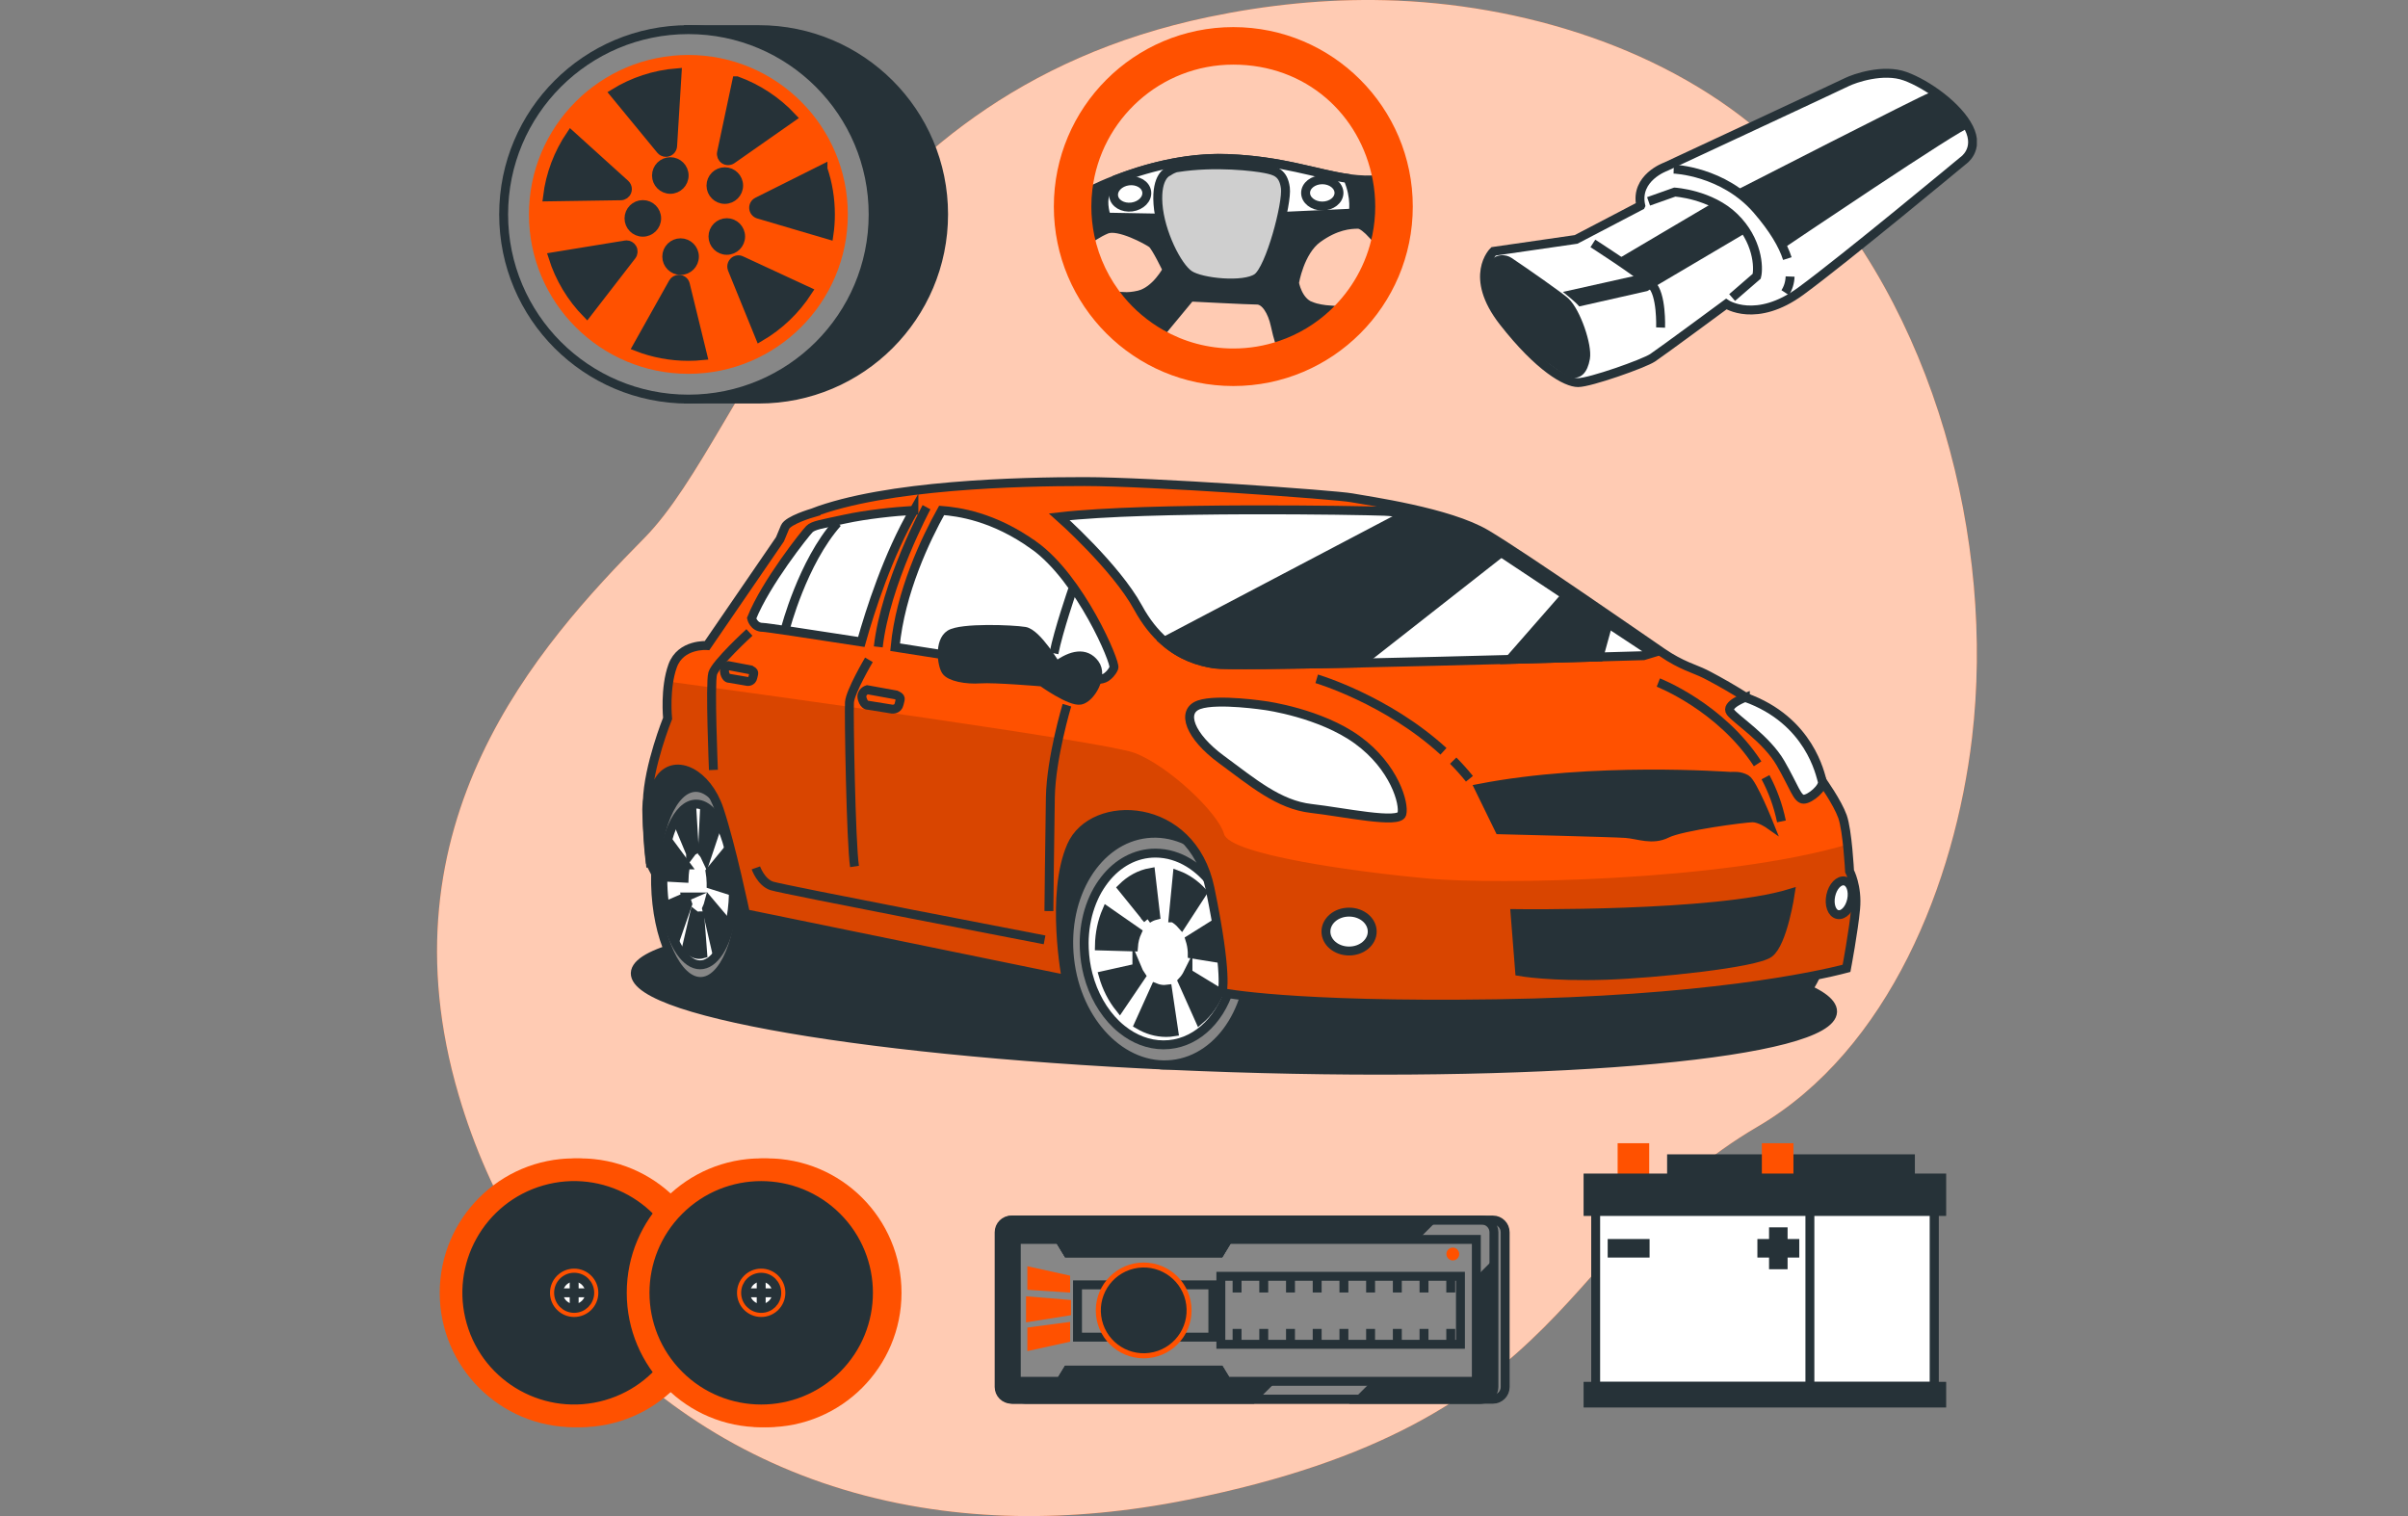 <svg width="270" height="170" viewBox="0 0 270 170" fill="none" xmlns="http://www.w3.org/2000/svg">
<rect x="0" y="0" width="270" height="170" fill="#808080" stroke="none"/>
<g clip-path="url(#clip0_1678_32943)">
<path d="M221.115 82.733C219.205 98.897 211.827 117.69 197.086 126.325C174.813 139.372 176.681 159.441 133.209 168.164C126.43 169.525 120 170.098 113.933 169.986C110.673 169.924 107.518 169.661 104.474 169.216C76.845 165.179 58.253 145.976 51.432 122.794C42.457 92.304 60.38 72.347 72.259 60.321C84.138 48.291 92.839 10.821 135.506 1.908C142.014 0.55 148.665 -0.142 155.316 0.024C170.498 0.396 187.056 5.38 198.513 15.786C199.372 16.567 200.211 17.379 201.027 18.214C216.95 34.559 223.718 60.696 221.115 82.733Z" fill="#FF5100"/>
<path opacity="0.7" d="M221.115 82.733C219.205 98.897 211.827 117.69 197.086 126.325C174.813 139.372 176.681 159.441 133.209 168.164C126.43 169.525 120 170.098 113.933 169.986C110.673 169.924 107.518 169.661 104.474 169.216C76.845 165.179 58.253 145.976 51.432 122.794C42.457 92.304 60.38 72.347 72.259 60.321C84.138 48.291 92.839 10.821 135.506 1.908C142.014 0.55 148.665 -0.142 155.316 0.024C170.498 0.396 187.056 5.38 198.513 15.786C199.372 16.567 200.211 17.379 201.027 18.214C216.95 34.559 223.718 60.696 221.115 82.733Z" fill="white"/>
<path d="M214.209 129.938H187.427V133.688H214.209V129.938Z" fill="#263238" stroke="#263238" stroke-miterlimit="10"/>
<path d="M184.921 128.191H181.379V132.812H184.921V128.191Z" fill="#FF5100"/>
<path d="M201.092 128.191H197.55V132.812H201.092V128.191Z" fill="#FF5100"/>
<path d="M216.865 134.812H178.916V155.45H216.865V134.812Z" fill="white" stroke="#263238" stroke-miterlimit="10"/>
<path d="M216.869 134.812H202.937V155.45H216.869V134.812Z" fill="white" stroke="#263238" stroke-miterlimit="10"/>
<path d="M217.716 132.094H178.061V135.845H217.716V132.094Z" fill="#263238" stroke="#263238" stroke-miterlimit="10"/>
<path d="M217.716 155.449H178.061V157.325H217.716V155.449Z" fill="#263238" stroke="#263238" stroke-miterlimit="10"/>
<path d="M184.461 139.434H180.764V140.512H184.461V139.434Z" fill="#263238" stroke="#263238" stroke-miterlimit="10"/>
<path d="M201.247 139.434H197.55V140.512H201.247V139.434Z" fill="#263238" stroke="#263238" stroke-miterlimit="10"/>
<path d="M199.936 141.822V138.125H198.857V141.822H199.936Z" fill="#263238" stroke="#263238" stroke-miterlimit="10"/>
<path d="M167.396 136.805H114.946C114.188 136.805 113.573 137.419 113.573 138.177V155.524C113.573 156.282 114.188 156.897 114.946 156.897H167.396C168.154 156.897 168.769 156.282 168.769 155.524V138.177C168.769 137.419 168.154 136.805 167.396 136.805Z" fill="#878787" stroke="#263238" stroke-miterlimit="10"/>
<path d="M160.494 136.809L140.405 156.897H113.519C112.757 156.897 112.142 156.282 112.142 155.524V138.181C112.142 137.423 112.757 136.809 113.519 136.809H160.494Z" fill="#263238" stroke="#263238" stroke-miterlimit="10"/>
<path d="M167.342 142.035V155.523C167.342 156.281 166.727 156.896 165.969 156.896H152.486L167.342 142.035Z" fill="#263238" stroke="#263238" stroke-miterlimit="10"/>
<path d="M165.536 138.98V154.893H137.529L136.767 153.64H119.706L118.944 154.893H113.952V138.98H118.797L119.706 140.481H136.767L137.676 138.98H165.536Z" fill="#878787" stroke="#263238" stroke-miterlimit="10"/>
<path d="M135.993 144.074H120.816V149.936H135.993V144.074Z" fill="#878787" stroke="#263238" stroke-miterlimit="10"/>
<path d="M136.767 153.641L137.528 154.894H118.944L119.706 153.641H136.767Z" fill="#263238" stroke="#263238" stroke-miterlimit="10"/>
<path d="M119.706 140.481L118.797 138.98H137.676L136.767 140.481H119.706Z" fill="#263238" stroke="#263238" stroke-miterlimit="10"/>
<path d="M128.236 152.313C131.203 152.313 133.607 149.908 133.607 146.941C133.607 143.975 131.203 141.57 128.236 141.57C125.27 141.57 122.865 143.975 122.865 146.941C122.865 149.908 125.27 152.313 128.236 152.313Z" fill="#FF5100"/>
<path d="M129.226 151.129C131.542 150.584 132.979 148.266 132.435 145.95C131.89 143.634 129.572 142.197 127.256 142.741C124.94 143.286 123.503 145.604 124.047 147.92C124.591 150.236 126.91 151.673 129.226 151.129Z" fill="#263238" stroke="#263238" stroke-miterlimit="10"/>
<path d="M136.767 153.64H119.706L118.944 154.893H137.529L136.767 153.64ZM118.797 138.98L119.706 140.481H136.767L137.676 138.98H118.797Z" fill="#263238" stroke="#263238" stroke-miterlimit="10"/>
<path d="M163.754 143.113H136.89V150.739H163.754V143.113Z" fill="#878787" stroke="#263238" stroke-miterlimit="10"/>
<path d="M138.708 143.293V144.929" stroke="#263238" stroke-miterlimit="10"/>
<path d="M141.701 143.293V144.929" stroke="#263238" stroke-miterlimit="10"/>
<path d="M144.698 143.293V144.929" stroke="#263238" stroke-miterlimit="10"/>
<path d="M147.69 143.293V144.929" stroke="#263238" stroke-miterlimit="10"/>
<path d="M150.688 143.293V144.929" stroke="#263238" stroke-miterlimit="10"/>
<path d="M153.68 143.293V144.929" stroke="#263238" stroke-miterlimit="10"/>
<path d="M156.677 143.293V144.929" stroke="#263238" stroke-miterlimit="10"/>
<path d="M159.67 143.293V144.929" stroke="#263238" stroke-miterlimit="10"/>
<path d="M162.667 143.293V144.929" stroke="#263238" stroke-miterlimit="10"/>
<path d="M138.708 149.012V150.644" stroke="#263238" stroke-miterlimit="10"/>
<path d="M141.701 149.012V150.644" stroke="#263238" stroke-miterlimit="10"/>
<path d="M144.698 149.012V150.644" stroke="#263238" stroke-miterlimit="10"/>
<path d="M147.69 149.012V150.644" stroke="#263238" stroke-miterlimit="10"/>
<path d="M150.688 149.012V150.644" stroke="#263238" stroke-miterlimit="10"/>
<path d="M153.68 149.012V150.644" stroke="#263238" stroke-miterlimit="10"/>
<path d="M156.677 149.012V150.644" stroke="#263238" stroke-miterlimit="10"/>
<path d="M159.67 149.012V150.644" stroke="#263238" stroke-miterlimit="10"/>
<path d="M162.667 149.012V150.644" stroke="#263238" stroke-miterlimit="10"/>
<path d="M115.193 141.984V144.629L119.988 144.939V143.044L115.193 141.984Z" fill="#FF5100"/>
<path d="M115.193 151.502V148.861L119.988 148.227V150.446L115.193 151.502Z" fill="#FF5100"/>
<path d="M120.085 147.475L115.046 148.279V145.355L120.085 145.773V147.475Z" fill="#FF5100"/>
<path d="M162.899 141.333C163.296 141.333 163.618 141.011 163.618 140.614C163.618 140.217 163.296 139.895 162.899 139.895C162.502 139.895 162.18 140.217 162.18 140.614C162.18 141.011 162.502 141.333 162.899 141.333Z" fill="#FF5100"/>
<path d="M166.136 136.805H113.403C112.645 136.805 112.03 137.419 112.03 138.177V155.524C112.03 156.282 112.645 156.897 113.403 156.897H166.136C166.894 156.897 167.509 156.282 167.509 155.524V138.177C167.509 137.419 166.894 136.805 166.136 136.805Z" stroke="#263238" stroke-miterlimit="10"/>
<path d="M65.04 160.037C73.364 160.037 80.113 153.288 80.113 144.964C80.113 136.639 73.364 129.891 65.04 129.891C56.715 129.891 49.967 136.639 49.967 144.964C49.967 153.288 56.715 160.037 65.04 160.037Z" fill="#FF5100"/>
<path d="M64.379 160.037C72.703 160.037 79.452 153.288 79.452 144.964C79.452 136.639 72.703 129.891 64.379 129.891C56.054 129.891 49.305 136.639 49.305 144.964C49.305 153.288 56.054 160.037 64.379 160.037Z" fill="#FF5100"/>
<path d="M67.687 156.524C74.071 154.694 77.763 148.034 75.932 141.649C74.102 135.265 67.442 131.573 61.057 133.404C54.673 135.235 50.981 141.894 52.812 148.279C54.643 154.663 61.302 158.355 67.687 156.524Z" fill="#263238" stroke="#263238" stroke-miterlimit="10"/>
<path d="M64.379 147.675C65.876 147.675 67.089 146.462 67.089 144.965C67.089 143.468 65.876 142.254 64.379 142.254C62.882 142.254 61.668 143.468 61.668 144.965C61.668 146.462 62.882 147.675 64.379 147.675Z" fill="#FF5100"/>
<path d="M66.126 144.963C66.126 144 65.345 143.215 64.378 143.215C63.412 143.215 62.631 143.996 62.631 144.963C62.631 145.929 63.412 146.711 64.378 146.711C65.345 146.711 66.126 145.929 66.126 144.963Z" fill="white" stroke="#263238" stroke-miterlimit="10"/>
<path d="M64.379 143.215V146.707" stroke="#263238" stroke-miterlimit="10"/>
<path d="M62.635 144.965H66.126" stroke="#263238" stroke-miterlimit="10"/>
<path d="M86.01 160.037C94.335 160.037 101.083 153.288 101.083 144.964C101.083 136.639 94.335 129.891 86.01 129.891C77.685 129.891 70.937 136.639 70.937 144.964C70.937 153.288 77.685 160.037 86.01 160.037Z" fill="#FF5100"/>
<path d="M85.349 160.037C93.673 160.037 100.422 153.288 100.422 144.964C100.422 136.639 93.673 129.891 85.349 129.891C77.024 129.891 70.275 136.639 70.275 144.964C70.275 153.288 77.024 160.037 85.349 160.037Z" fill="#FF5100"/>
<path d="M93.854 153.469C98.551 148.772 98.551 141.158 93.854 136.461C89.158 131.765 81.543 131.765 76.847 136.461C72.15 141.158 72.15 148.772 76.847 153.469C81.543 158.165 89.158 158.165 93.854 153.469Z" fill="#263238" stroke="#263238" stroke-miterlimit="10"/>
<path d="M85.349 147.675C86.846 147.675 88.059 146.462 88.059 144.965C88.059 143.468 86.846 142.254 85.349 142.254C83.852 142.254 82.638 143.468 82.638 144.965C82.638 146.462 83.852 147.675 85.349 147.675Z" fill="#FF5100"/>
<path d="M87.097 144.967C87.097 144.004 86.315 143.219 85.349 143.219C84.382 143.219 83.601 144 83.601 144.967C83.601 145.933 84.382 146.714 85.349 146.714C86.315 146.714 87.097 145.933 87.097 144.967Z" fill="white" stroke="#263238" stroke-miterlimit="10"/>
<path d="M85.349 143.219V146.711" stroke="#263238" stroke-miterlimit="10"/>
<path d="M83.605 144.965H87.096" stroke="#263238" stroke-miterlimit="10"/>
<path d="M205.481 113.45C205.632 108.786 175.701 104.035 138.629 102.837C101.557 101.64 71.382 104.45 71.231 109.114C71.08 113.778 101.011 118.529 138.083 119.727C175.156 120.924 205.331 118.114 205.481 113.45Z" fill="#263238" stroke="#263238" stroke-miterlimit="10"/>
<path d="M72.928 96.784C72.928 96.784 73.744 98.551 74.328 99.154C74.912 99.757 85.442 102.364 85.442 102.364L119.563 109.831L123.697 109.39L138.147 109.854C138.147 109.854 141.032 102.801 137.881 95.852C134.729 88.903 118.987 86.189 114.536 87.6C110.085 89.011 99.66 93.57 92.17 91.072C84.68 88.574 78.706 83.691 76.211 84.34C73.713 84.99 72.519 89.007 72.519 90.748C72.519 92.488 72.925 96.784 72.925 96.784H72.928Z" fill="#263238" stroke="#263238" stroke-miterlimit="10"/>
<path d="M146.283 106.446C145.986 99.273 141.187 93.449 135.568 93.434H129.474L129.582 96.001C127.2 98.364 125.754 102.138 125.932 106.392C126.11 110.649 127.869 114.427 130.448 116.805L130.557 119.404H136.651C142.273 119.419 146.589 113.615 146.291 106.442L146.283 106.446Z" fill="#263238" stroke="#263238" stroke-miterlimit="10"/>
<path d="M131.453 119.354C137.025 118.737 140.9 112.445 140.109 105.3C139.318 98.155 134.159 92.863 128.587 93.48C123.015 94.097 119.14 100.39 119.931 107.534C120.722 114.679 125.881 119.971 131.453 119.354Z" fill="#878787" stroke="#263238" stroke-miterlimit="10"/>
<path d="M137.888 110.838C137.989 110.517 138.074 110.188 138.151 109.852C138.225 109.515 138.287 109.171 138.333 108.819C138.437 108.054 138.476 107.261 138.445 106.441C138.372 104.701 137.977 103.054 137.343 101.6C137.335 101.588 137.331 101.573 137.324 101.561C137.181 101.24 137.026 100.927 136.864 100.621C136.852 100.602 136.844 100.583 136.833 100.563C136.666 100.266 136.492 99.976 136.303 99.697C136.291 99.682 136.284 99.666 136.272 99.651C134.625 97.222 132.208 95.668 129.567 95.66C127.308 95.656 125.302 96.785 123.867 98.63C123.77 98.754 123.677 98.877 123.589 99.005C123.5 99.133 123.411 99.264 123.326 99.396C123.241 99.527 123.163 99.662 123.082 99.798C123.082 99.798 123.078 99.805 123.074 99.809C122.997 99.945 122.923 100.08 122.854 100.219C122.854 100.227 122.846 100.231 122.842 100.239C122.773 100.374 122.707 100.513 122.645 100.652C122.641 100.664 122.633 100.676 122.63 100.687C122.568 100.822 122.51 100.962 122.452 101.101C122.444 101.116 122.44 101.132 122.432 101.151C122.378 101.286 122.328 101.426 122.278 101.565C122.27 101.584 122.262 101.607 122.254 101.627C122.208 101.762 122.166 101.897 122.123 102.033C122.115 102.06 122.104 102.087 122.096 102.114C122.057 102.245 122.019 102.381 121.984 102.512C121.976 102.547 121.964 102.582 121.957 102.613C121.926 102.74 121.895 102.872 121.868 103.003C121.86 103.046 121.848 103.085 121.841 103.127C121.814 103.251 121.79 103.378 121.767 103.506C121.76 103.552 121.748 103.599 121.74 103.649C121.721 103.773 121.702 103.897 121.686 104.02C121.678 104.075 121.671 104.125 121.663 104.179C121.647 104.299 121.636 104.423 121.624 104.546C121.62 104.604 121.613 104.662 121.609 104.72C121.597 104.84 121.593 104.964 121.585 105.084C121.585 105.146 121.578 105.204 121.574 105.266C121.57 105.393 121.566 105.525 121.566 105.656C121.566 105.71 121.566 105.768 121.566 105.822C121.566 106.008 121.57 106.197 121.578 106.383C121.585 106.611 121.605 106.839 121.624 107.064C121.628 107.118 121.636 107.172 121.64 107.226C121.659 107.419 121.682 107.613 121.709 107.802C121.713 107.833 121.717 107.86 121.721 107.891C121.79 108.363 121.887 108.827 122.003 109.275C122.583 111.514 123.708 113.463 125.158 114.863C125.178 114.879 125.193 114.898 125.213 114.913C125.391 115.084 125.572 115.242 125.762 115.393C125.773 115.405 125.789 115.412 125.8 115.424C127.165 116.518 128.762 117.156 130.448 117.16C132.146 117.164 133.7 116.526 134.98 115.424C136.28 114.306 137.289 112.709 137.877 110.822L137.888 110.838Z" fill="white" stroke="#263238" stroke-miterlimit="10"/>
<path d="M137.478 106.769C137.428 105.516 137.177 104.325 136.771 103.242L133.422 105.342C133.565 105.787 133.658 106.262 133.681 106.765C133.681 106.838 133.681 106.908 133.681 106.978L137.486 107.596C137.494 107.326 137.494 107.051 137.486 106.773L137.478 106.769Z" fill="#263238" stroke="#263238" stroke-miterlimit="10"/>
<path d="M131.543 102.92C131.891 103.109 132.212 103.372 132.49 103.689L134.849 100.062C134.029 99.165 133.062 98.488 132.007 98.102L131.539 102.92H131.543Z" fill="#263238" stroke="#263238" stroke-miterlimit="10"/>
<path d="M133.202 109.125C133.031 109.469 132.819 109.771 132.575 110.03L134.513 114.365C135.441 113.587 136.198 112.524 136.717 111.271L133.202 109.129V109.125Z" fill="#263238" stroke="#263238" stroke-miterlimit="10"/>
<path d="M127.502 104.507L124.087 102.133C123.585 103.301 123.295 104.639 123.271 106.069L127.088 106.178C127.131 105.57 127.274 105.002 127.502 104.507Z" fill="#263238" stroke="#263238" stroke-miterlimit="10"/>
<path d="M128.662 103.06C128.94 102.863 129.246 102.724 129.575 102.642L129.018 97.828C127.811 98.041 126.717 98.648 125.816 99.541L128.666 103.064L128.662 103.06Z" fill="#263238" stroke="#263238" stroke-miterlimit="10"/>
<path d="M130.913 110.92C130.793 110.936 130.673 110.947 130.549 110.947C130.201 110.947 129.861 110.878 129.544 110.75L127.672 114.899C128.616 115.456 129.66 115.769 130.75 115.773C131.048 115.773 131.338 115.75 131.624 115.703L130.913 110.92Z" fill="#263238" stroke="#263238" stroke-miterlimit="10"/>
<path d="M127.475 108.547L123.701 109.39C124.091 110.77 124.729 112.008 125.541 113.021L127.966 109.444C127.776 109.173 127.61 108.868 127.475 108.543V108.547Z" fill="#263238" stroke="#263238" stroke-miterlimit="10"/>
<path d="M89.138 99.198C88.999 93.188 86.749 88.305 84.112 88.293H78.033L78.539 110.056H84.618C87.255 110.067 89.281 105.207 89.142 99.198H89.138Z" fill="#263238" stroke="#263238" stroke-miterlimit="10"/>
<path d="M83.06 99.198C83.199 105.207 81.173 110.071 78.535 110.056C75.898 110.044 73.648 105.16 73.508 99.151C73.369 93.142 75.395 88.278 78.033 88.293C80.67 88.305 82.921 93.189 83.06 99.198Z" fill="#878787" stroke="#263238" stroke-miterlimit="10"/>
<path d="M81.977 102.878C82.023 102.608 82.066 102.333 82.101 102.051C82.136 101.769 82.163 101.479 82.186 101.185C82.236 100.543 82.255 99.878 82.236 99.193C82.201 97.735 82.016 96.355 81.718 95.137C81.718 95.125 81.714 95.114 81.71 95.102C81.644 94.831 81.571 94.569 81.494 94.317C81.49 94.302 81.486 94.286 81.478 94.271C81.401 94.019 81.32 93.776 81.231 93.544C81.227 93.532 81.223 93.517 81.215 93.505C80.442 91.471 79.309 90.168 78.068 90.164C77.008 90.16 76.068 91.108 75.392 92.654C75.345 92.755 75.303 92.863 75.26 92.968C75.218 93.076 75.179 93.184 75.136 93.296C75.098 93.408 75.059 93.52 75.024 93.633V93.64C74.99 93.752 74.955 93.869 74.92 93.985C74.92 93.988 74.92 93.996 74.916 94C74.885 94.112 74.854 94.228 74.823 94.348C74.823 94.356 74.819 94.367 74.816 94.375C74.788 94.487 74.758 94.603 74.734 94.723C74.734 94.739 74.727 94.75 74.727 94.766C74.7 94.878 74.676 94.994 74.653 95.11C74.653 95.129 74.645 95.145 74.641 95.164C74.618 95.276 74.599 95.392 74.58 95.504C74.576 95.527 74.572 95.551 74.568 95.574C74.549 95.686 74.533 95.794 74.518 95.91C74.514 95.937 74.51 95.968 74.506 95.995C74.491 96.104 74.475 96.212 74.464 96.324C74.46 96.359 74.456 96.394 74.452 96.425C74.441 96.529 74.429 96.637 74.417 96.742C74.413 96.78 74.409 96.819 74.406 96.862C74.398 96.966 74.386 97.07 74.379 97.175C74.379 97.221 74.371 97.264 74.367 97.31C74.359 97.411 74.355 97.515 74.348 97.616C74.348 97.666 74.34 97.712 74.34 97.763C74.336 97.863 74.332 97.968 74.328 98.068C74.328 98.118 74.325 98.168 74.325 98.223C74.325 98.331 74.325 98.439 74.325 98.547C74.325 98.594 74.325 98.64 74.325 98.687C74.325 98.841 74.325 99 74.328 99.159C74.332 99.348 74.34 99.537 74.352 99.727C74.352 99.773 74.355 99.816 74.359 99.862C74.367 100.025 74.379 100.187 74.394 100.346C74.394 100.369 74.394 100.396 74.398 100.419C74.433 100.813 74.475 101.204 74.529 101.579C74.804 103.458 75.33 105.086 76.01 106.262C76.018 106.277 76.026 106.293 76.037 106.304C76.123 106.448 76.208 106.579 76.293 106.707C76.3 106.714 76.304 106.722 76.312 106.734C76.95 107.65 77.7 108.184 78.493 108.188C79.29 108.188 80.02 107.654 80.62 106.734C81.231 105.798 81.703 104.46 81.977 102.878Z" fill="white" stroke="#263238" stroke-miterlimit="10"/>
<path d="M204.967 102.289C204.669 95.116 199.871 89.293 194.252 89.277H188.158C182.535 89.262 178.22 95.066 178.518 102.239C178.815 109.412 183.614 115.236 189.233 115.251H195.327C200.95 115.267 205.265 109.463 204.967 102.289Z" fill="#263238" stroke="#263238" stroke-miterlimit="10"/>
<path d="M91.084 57.523C91.084 57.523 88.361 58.315 88.021 59.112C87.681 59.909 87.453 60.473 87.453 60.473L79.282 72.387C79.282 72.387 76.331 72.159 75.423 74.657C74.514 77.155 74.854 80.558 74.854 80.558C74.854 80.558 72.696 85.89 72.584 89.862C72.472 93.833 72.925 96.783 72.925 96.783C72.925 96.783 72.356 89.521 74.058 87.251C75.759 84.981 79.278 86.683 80.639 90.77C82 94.854 83.589 102.456 83.589 102.456L119.559 109.83C119.559 109.83 117.746 100.298 120.128 94.854C122.51 89.409 133.631 89.749 135.673 99.618C137.714 109.49 137.034 111.303 137.034 111.303C137.034 111.303 144.636 112.893 167.783 112.552C190.93 112.212 203.637 109.49 207.044 108.581C207.044 108.581 207.836 104.382 208.065 101.888C208.293 99.389 207.384 97.688 207.384 97.688C207.384 97.688 207.156 93.148 206.591 91.559C206.023 89.97 204.321 87.588 204.321 87.588C204.321 87.588 202.62 83.617 199.782 81.118C196.943 78.621 192.292 76.126 191.159 75.558C190.026 74.99 188.548 74.649 186.395 73.176C184.237 71.703 170.85 62.395 166.65 59.901C162.451 57.403 153.375 56.158 151.558 55.817C149.74 55.477 128.863 54 121.601 54C114.339 54 99.362 54.34 91.08 57.519L91.084 57.523Z" fill="#FF5100"/>
<path opacity="0.15" d="M208.068 101.893C208.297 99.395 207.388 97.694 207.388 97.694C207.388 97.694 207.314 96.24 207.148 94.693C192.949 98.881 167.547 99.163 160.463 98.541C152.323 97.821 137.884 95.853 137.246 93.514C136.605 91.174 131.025 85.853 127.193 84.419C123.91 83.189 85.809 77.911 74.99 76.43C74.657 78.514 74.858 80.563 74.858 80.563C74.858 80.563 72.7 85.896 72.588 89.867C72.476 93.838 72.928 96.789 72.928 96.789C72.928 96.789 72.36 89.527 74.061 87.257C75.763 84.987 79.282 86.689 80.643 90.776C82.004 94.863 83.593 102.462 83.593 102.462L119.563 109.836C119.563 109.836 117.75 100.304 120.132 94.859C122.514 89.415 133.635 89.755 135.676 99.623C137.718 109.495 137.038 111.309 137.038 111.309C137.038 111.309 144.64 112.898 167.787 112.558C190.934 112.218 203.641 109.495 207.048 108.587C207.048 108.587 207.84 104.387 208.068 101.893Z" fill="black"/>
<path d="M115.932 61.155C111.369 57.88 107.409 57.381 105.58 57.234C103.821 60.394 100.944 66.372 100.364 72.57C110.016 74.075 120.816 75.792 120.816 75.792C120.816 75.792 123.314 76.7 124.219 75.792C124.219 75.792 124.671 75.451 124.899 74.883C125.128 74.314 121.156 64.898 115.936 61.151L115.932 61.155Z" fill="white" stroke="#263238" stroke-miterlimit="10"/>
<path d="M102.472 57.227C100.252 57.354 97.131 57.683 94.715 58.209C92.104 58.777 91.196 58.889 90.743 59.342C90.291 59.794 85.863 65.355 84.274 69.326C84.274 69.326 84.502 70.347 85.523 70.347C85.894 70.347 90.658 71.066 96.575 71.983C97.564 68.46 99.552 62.257 102.472 57.223V57.227Z" fill="white" stroke="#263238" stroke-miterlimit="10"/>
<path d="M88.056 70.524C88.056 70.524 89.97 63.072 93.895 58.641" stroke="#263238" stroke-miterlimit="10"/>
<path d="M100.464 77.924L97.236 77.34C97.236 77.34 96.447 77.591 96.686 78.38C96.926 79.169 97.352 79.084 97.352 79.084L100.039 79.517C100.039 79.517 100.677 79.587 100.816 78.948C100.952 78.31 101.133 78.229 100.464 77.924Z" stroke="#263238" stroke-miterlimit="10"/>
<path d="M84.146 75.112L81.683 74.641C81.683 74.641 81.08 74.846 81.262 75.487C81.443 76.129 81.772 76.06 81.772 76.06L83.825 76.412C83.825 76.412 84.313 76.466 84.417 75.951C84.522 75.437 84.661 75.368 84.15 75.116L84.146 75.112Z" stroke="#263238" stroke-miterlimit="10"/>
<path d="M103.887 56.875C103.887 56.875 99.285 65.432 98.477 72.536" stroke="#263238" stroke-miterlimit="10"/>
<path d="M97.429 73.988C97.429 73.988 95.329 77.542 95.248 78.752C95.167 79.963 95.41 94.494 95.813 97.159" stroke="#263238" stroke-miterlimit="10"/>
<path d="M120.275 66.078C120.275 66.078 118.658 70.761 118.175 73.263" stroke="#263238" stroke-miterlimit="10"/>
<path d="M119.629 79.074C119.629 79.074 117.854 84.967 117.773 89.406C117.692 93.846 117.61 102.16 117.61 102.16" stroke="#263238" stroke-miterlimit="10"/>
<path d="M84.03 70.918C84.03 70.918 80.237 74.39 79.912 75.52C79.587 76.649 79.993 86.335 79.993 86.335" stroke="#263238" stroke-miterlimit="10"/>
<path d="M84.753 97.316C84.753 97.316 85.318 98.933 86.528 99.335C87.739 99.737 117.123 105.39 117.123 105.39" stroke="#263238" stroke-miterlimit="10"/>
<path d="M169.879 102.442C169.879 102.442 192.381 102.751 200.741 100.172C200.741 100.172 199.913 105.744 198.367 106.881C196.82 108.018 185.563 109.178 180.095 109.36C173.901 109.565 170.393 108.946 170.393 108.946L169.879 102.442Z" fill="#263238" stroke="#263238" stroke-miterlimit="10"/>
<path d="M165.854 88.399L168.123 93.043C168.123 93.043 180.818 93.352 182.265 93.457C183.711 93.561 185.258 94.284 186.909 93.457C188.56 92.629 195.683 91.701 196.51 91.701C197.338 91.701 198.366 92.424 198.366 92.424C198.366 92.424 196.51 87.78 195.787 87.367C195.064 86.953 194.341 87.057 194.032 87.057C193.722 87.057 178.653 85.92 165.854 88.399Z" fill="#263238" stroke="#263238" stroke-miterlimit="10"/>
<path d="M141.925 79.129C141.925 79.129 136.527 78.298 134.451 79.025C132.374 79.752 133.414 82.555 136.941 85.15C140.467 87.745 143.375 90.235 147.01 90.652C150.645 91.066 156.871 92.416 157.184 91.275C157.497 90.134 156.353 85.981 152.2 82.969C148.047 79.957 141.921 79.129 141.921 79.129H141.925Z" fill="white" stroke="#263238" stroke-miterlimit="10"/>
<path d="M185.319 73.21L184.283 73.523C184.283 73.523 182.357 73.581 179.276 73.666C176.634 73.743 173.147 73.84 169.291 73.941C163.97 74.084 157.954 74.231 152.521 74.347C144.214 74.52 137.262 74.609 136.218 74.455C134.424 74.192 132.417 73.542 130.553 71.91C129.505 70.998 128.499 69.772 127.602 68.125C125.108 63.554 118.778 57.951 118.778 57.951C128.743 56.806 152.517 57.224 155.216 57.328C155.889 57.352 156.751 57.456 157.71 57.63C160.591 58.14 164.349 59.273 166.53 60.754C166.917 61.017 167.54 61.431 168.321 61.953C170.146 63.171 172.853 64.966 175.571 66.767C177.211 67.85 178.854 68.937 180.312 69.903C183.173 71.79 185.319 73.21 185.319 73.21Z" fill="white" stroke="#263238" stroke-miterlimit="10"/>
<path d="M166.53 60.757C166.917 61.02 167.54 61.434 168.321 61.956L152.521 74.349C144.214 74.523 137.262 74.612 136.218 74.458C134.423 74.195 132.417 73.545 130.553 71.913L157.71 57.633C160.591 58.143 164.349 59.276 166.53 60.757Z" fill="#263238" stroke="#263238" stroke-miterlimit="10"/>
<path d="M180.312 69.906L179.276 73.668C176.634 73.745 173.147 73.842 169.291 73.943L175.571 66.769C177.211 67.852 178.854 68.939 180.312 69.906Z" fill="#263238" stroke="#263238" stroke-miterlimit="10"/>
<path d="M162.942 85.293C163.576 85.935 164.187 86.612 164.763 87.327" stroke="#263238" stroke-miterlimit="10"/>
<path d="M147.637 76.117C147.637 76.117 155.494 78.43 161.851 84.245" stroke="#263238" stroke-miterlimit="10"/>
<path d="M197.96 87.148C198.745 88.626 199.372 90.277 199.747 92.106" stroke="#263238" stroke-miterlimit="10"/>
<path d="M185.942 76.535C185.942 76.535 192.903 79.23 197.075 85.649" stroke="#263238" stroke-miterlimit="10"/>
<path d="M153.862 104.458C153.862 105.661 152.702 106.639 151.268 106.639C149.833 106.639 148.673 105.665 148.673 104.458C148.673 103.252 149.833 102.277 151.268 102.277C152.702 102.277 153.862 103.252 153.862 104.458Z" fill="white" stroke="#263238" stroke-miterlimit="10"/>
<path d="M207.612 100.916C207.392 101.953 206.692 102.684 206.046 102.548C205.4 102.413 205.056 101.462 205.277 100.421C205.497 99.385 206.197 98.654 206.843 98.79C207.488 98.925 207.833 99.876 207.612 100.916Z" fill="white" stroke="#263238" stroke-miterlimit="10"/>
<path d="M118.43 74.655C118.43 74.655 116.272 71.024 114.911 70.796C113.55 70.568 107.761 70.344 106.516 71.136C105.267 71.929 105.608 74.539 106.064 75.22C106.516 75.9 108.334 76.241 109.923 76.128C111.512 76.016 116.845 76.469 116.845 76.469C116.845 76.469 120.023 78.739 121.156 78.51C122.289 78.282 123.766 75.788 122.746 74.427C121.725 73.066 120.135 73.406 118.434 74.655H118.43Z" fill="#263238" stroke="#263238" stroke-miterlimit="10"/>
<path d="M118.43 74.656L122.173 75.453" stroke="#263238" stroke-miterlimit="10"/>
<path d="M91.084 57.523C91.084 57.523 88.361 58.315 88.021 59.112C87.681 59.909 87.453 60.473 87.453 60.473L79.282 72.387C79.282 72.387 76.331 72.159 75.423 74.657C74.514 77.155 74.854 80.558 74.854 80.558C74.854 80.558 72.696 85.89 72.584 89.862C72.472 93.833 72.925 96.783 72.925 96.783C72.925 96.783 72.356 89.521 74.058 87.251C75.759 84.981 79.278 86.683 80.639 90.77C82 94.854 83.589 102.456 83.589 102.456L119.559 109.83C119.559 109.83 117.746 100.298 120.128 94.854C122.51 89.409 133.631 89.749 135.673 99.618C137.714 109.49 137.034 111.303 137.034 111.303C137.034 111.303 144.636 112.893 167.783 112.552C190.93 112.212 203.637 109.49 207.044 108.581C207.044 108.581 207.836 104.382 208.065 101.888C208.293 99.389 207.384 97.688 207.384 97.688C207.384 97.688 207.156 93.148 206.591 91.559C206.023 89.97 204.321 87.588 204.321 87.588C204.321 87.588 202.62 83.617 199.782 81.118C196.943 78.621 192.292 76.126 191.159 75.558C190.026 74.99 188.548 74.649 186.395 73.176C184.237 71.703 170.85 62.395 166.65 59.901C162.451 57.403 153.375 56.158 151.558 55.817C149.74 55.477 128.863 54 121.601 54C114.339 54 99.362 54.34 91.08 57.519L91.084 57.523Z" stroke="#263238" stroke-miterlimit="10"/>
<path d="M195.698 78.195C195.698 78.195 193.413 79.027 194.035 79.858C194.658 80.689 198.084 82.87 199.642 85.57C201.201 88.269 201.51 89.618 202.237 89.618C202.964 89.618 204.534 88.272 204.321 87.596C204.105 86.919 202.964 80.794 195.698 78.199V78.195Z" fill="white" stroke="#263238" stroke-miterlimit="10"/>
<path d="M81.474 98.995C81.451 97.878 81.335 96.818 81.149 95.852L79.614 97.723C79.68 98.121 79.722 98.547 79.734 98.992C79.734 99.057 79.734 99.119 79.734 99.181L81.478 99.734C81.478 99.49 81.478 99.247 81.478 98.999L81.474 98.995Z" fill="#263238" stroke="#263238" stroke-miterlimit="10"/>
<path d="M78.756 95.566C78.914 95.736 79.061 95.968 79.189 96.25L80.272 93.013C79.897 92.213 79.452 91.61 78.969 91.266L78.756 95.562V95.566Z" fill="#263238" stroke="#263238" stroke-miterlimit="10"/>
<path d="M79.514 101.098C79.436 101.403 79.34 101.674 79.228 101.906L80.117 105.769C80.542 105.077 80.89 104.129 81.126 103.008L79.514 101.098Z" fill="#263238" stroke="#263238" stroke-miterlimit="10"/>
<path d="M76.9 96.978L75.334 94.859C75.105 95.9 74.97 97.094 74.959 98.371L76.706 98.467C76.726 97.926 76.791 97.419 76.896 96.978H76.9Z" fill="#263238" stroke="#263238" stroke-miterlimit="10"/>
<path d="M77.433 95.691C77.561 95.517 77.7 95.389 77.851 95.316L77.596 91.019C77.043 91.209 76.54 91.75 76.126 92.547L77.433 95.687V95.691Z" fill="#263238" stroke="#263238" stroke-miterlimit="10"/>
<path d="M78.466 102.698C78.412 102.713 78.358 102.721 78.3 102.721C78.141 102.721 77.986 102.659 77.839 102.543L76.981 106.244C77.414 106.742 77.894 107.021 78.392 107.025C78.528 107.025 78.663 107.001 78.794 106.963L78.47 102.698H78.466Z" fill="#263238" stroke="#263238" stroke-miterlimit="10"/>
<path d="M76.888 100.582L75.156 101.336C75.334 102.566 75.627 103.672 75.999 104.573L77.109 101.382C77.02 101.139 76.946 100.868 76.884 100.582H76.888Z" fill="#263238" stroke="#263238" stroke-miterlimit="10"/>
<path d="M183.966 23.056L176.719 26.846L167.466 28.184C167.466 28.184 164.566 30.972 168.58 36.099C172.593 41.227 175.606 42.901 176.944 42.901C178.282 42.901 184.302 40.782 185.308 40.113C186.313 39.444 193.56 34.092 193.56 34.092C193.56 34.092 196.905 36.323 201.924 32.642C206.943 28.961 220.098 18.033 220.098 18.033C220.098 18.033 221.993 16.807 220.767 14.352C219.541 11.9 216.084 9.445 213.629 8.551C211.177 7.658 207.941 8.776 207.051 9.22C206.162 9.665 186.758 18.698 186.758 18.698C186.758 18.698 183.301 19.924 183.97 23.048L183.966 23.056Z" fill="white" stroke="#263238" stroke-miterlimit="10"/>
<path d="M200.717 31.008C200.69 31.712 200.493 32.315 200.164 32.814" stroke="#263238" stroke-miterlimit="10"/>
<path d="M187.667 18.965C187.667 18.965 193.243 19.151 197.04 23.559C198.869 25.682 199.928 27.491 200.408 28.996" stroke="#263238" stroke-miterlimit="10"/>
<path d="M184.848 22.579L187.786 21.539C187.786 21.539 191.831 21.783 194.465 24.358C197.098 26.93 197.222 29.992 196.974 30.974L194.217 33.364" stroke="#263238" stroke-miterlimit="10"/>
<path d="M178.603 27.297C178.603 27.297 183.517 30.441 185.157 31.891C186.34 32.939 186.197 36.728 186.197 36.728" stroke="#263238" stroke-miterlimit="10"/>
<path d="M167.574 29.464C167.3 29.711 167.133 30.059 167.126 30.427C167.106 31.239 167.219 32.782 168.1 34.576C169.403 37.224 175.169 41.432 176.05 41.768C176.932 42.105 177.524 41.559 177.775 40.171C178.026 38.783 176.75 34.974 175.501 33.818C174.945 33.3 171.016 30.543 169.218 29.344C168.707 29.003 168.031 29.05 167.57 29.46L167.574 29.464Z" fill="#263238" stroke="#263238" stroke-miterlimit="10"/>
<path d="M177.075 34.362L184.708 32.634L195.396 26.323C195.396 26.323 196.181 25.65 194.464 24.359C192.748 23.067 192.036 22.762 192.036 22.762L181.348 29.073L183.892 30.801L175.242 32.734C175.242 32.734 176.669 33.856 177.075 34.362Z" fill="#263238"/>
<path d="M220.763 14.358C220.059 12.946 218.613 11.539 217.051 10.425C216.769 10.379 216.506 10.375 216.266 10.441C215.554 10.646 194.689 21.33 194.689 21.33C197.639 23.263 199.982 27.845 199.982 27.845C199.982 27.845 220.338 14.106 220.767 14.358H220.763Z" fill="#263238"/>
<path d="M146.96 34.33C145.486 33.761 145.146 31.72 145.146 31.72C145.146 31.72 145.711 28.204 147.752 26.731C149.794 25.258 151.38 25.146 152.288 25.146C152.706 25.146 153.332 25.691 153.893 26.287C154.253 24.376 154.222 22.4 153.924 20.181C149.253 20.331 145.444 18.085 137.664 17.776C131.202 17.524 125.12 20.011 122.486 21.271C122.409 21.894 122.374 22.524 122.374 23.162C122.374 24.276 122.49 25.366 122.707 26.418C123.128 26.163 123.6 25.908 124.06 25.714C125.421 25.15 128.708 26.963 129.16 27.303C129.613 27.64 130.858 30.25 130.858 30.25C130.858 30.25 129.613 32.632 127.687 33.084C127.018 33.243 126.442 33.278 125.978 33.255C127.212 34.759 128.72 36.035 130.421 36.998C130.525 36.87 130.634 36.735 130.746 36.596C131.767 35.35 133.468 33.309 133.468 33.309C133.468 33.309 140.046 33.649 140.951 33.649C141.855 33.649 142.648 34.898 142.988 36.483C143.147 37.222 143.305 37.806 143.429 38.227C143.429 38.227 146.43 37.323 149.16 34.767C148.503 34.72 147.675 34.604 146.956 34.33H146.96Z" fill="#263238" stroke="#263238" stroke-miterlimit="10"/>
<path d="M138.286 3.039C127.173 3.039 118.163 12.049 118.163 23.162C118.163 34.276 127.173 43.286 138.286 43.286C149.4 43.286 158.41 34.276 158.41 23.162C158.41 12.049 149.4 3.039 138.286 3.039ZM149.176 34.771C147.548 36.302 145.591 37.493 143.429 38.228C141.817 38.781 140.084 39.078 138.286 39.078C135.425 39.078 132.741 38.324 130.421 36.998C128.72 36.031 127.212 34.759 125.978 33.255C124.381 31.306 123.236 28.974 122.703 26.418C122.486 25.366 122.37 24.28 122.37 23.162C122.37 22.524 122.405 21.894 122.482 21.271C123.418 13.375 130.131 7.246 138.286 7.246C146.442 7.246 152.528 12.818 153.92 20.181C154.106 21.148 154.199 22.142 154.199 23.162C154.199 24.233 154.09 25.281 153.889 26.291C153.228 29.605 151.538 32.547 149.172 34.771H149.176Z" fill="#FF5100"/>
<path d="M151.72 23.901C151.72 23.901 152.091 22.203 151.128 20.011C147.532 19.497 143.855 18.023 137.664 17.776C132.834 17.586 128.221 18.928 125.096 20.142C124.702 20.568 124.199 21.171 123.948 21.743C123.495 22.764 124.06 24.349 124.06 24.349L136.871 24.578L151.724 23.897L151.72 23.901Z" fill="white" stroke="#263238" stroke-miterlimit="10"/>
<path d="M130.974 19.254C130.974 19.254 129.613 19.706 129.841 22.881C130.069 26.056 131.995 29.911 133.356 30.816C134.717 31.724 139.477 32.177 140.951 31.156C142.424 30.135 144.354 22.765 144.125 21.067C143.897 19.366 142.992 19.142 141.859 18.913C140.727 18.685 136.303 18.121 131.995 18.801C131.995 18.801 131.655 18.801 130.974 19.254Z" fill="#CFCFCF" stroke="#263238" stroke-miterlimit="10"/>
<path d="M150.135 21.63C150.135 22.442 149.295 23.103 148.263 23.103C147.23 23.103 146.391 22.442 146.391 21.63C146.391 20.817 147.23 20.156 148.263 20.156C149.295 20.156 150.135 20.817 150.135 21.63Z" fill="white" stroke="#263238" stroke-miterlimit="10"/>
<path d="M128.576 21.501C128.685 22.309 127.942 23.07 126.918 23.21C125.893 23.345 124.976 22.804 124.868 21.995C124.76 21.187 125.502 20.426 126.527 20.286C127.552 20.151 128.468 20.692 128.576 21.501Z" fill="white" stroke="#263238" stroke-miterlimit="10"/>
<path d="M85.086 3.324H77.186V4.886C69.665 7.992 64.371 15.397 64.371 24.035C64.371 32.674 69.665 40.079 77.186 43.184V44.746H85.086C96.524 44.746 105.801 35.474 105.801 24.031C105.801 12.589 96.524 3.324 85.086 3.324Z" fill="#263238" stroke="#263238" stroke-miterlimit="10"/>
<path d="M77.186 44.754C88.626 44.754 97.901 35.48 97.901 24.039C97.901 12.599 88.626 3.324 77.186 3.324C65.745 3.324 56.471 12.599 56.471 24.039C56.471 35.48 65.745 44.754 77.186 44.754Z" fill="#878787" stroke="#263238" stroke-miterlimit="10"/>
<path d="M77.186 41.917C87.059 41.917 95.063 33.914 95.063 24.041C95.063 14.168 87.059 6.164 77.186 6.164C67.313 6.164 59.309 14.168 59.309 24.041C59.309 33.914 67.313 41.917 77.186 41.917Z" fill="#FF5100"/>
<path d="M82.611 9.061L80.902 17.108C80.84 17.406 80.96 17.711 81.211 17.885C81.339 17.974 81.486 18.017 81.637 18.017C81.787 18.017 81.938 17.971 82.07 17.881L88.814 13.156C87.116 11.343 84.997 9.927 82.615 9.061H82.611ZM92.278 18.941L84.92 22.622C84.645 22.758 84.483 23.048 84.506 23.349C84.529 23.663 84.742 23.925 85.04 24.014L92.943 26.346C93.056 25.596 93.11 24.823 93.11 24.041C93.11 22.259 92.82 20.546 92.278 18.949V18.941ZM83.114 29.2C82.835 29.072 82.511 29.123 82.286 29.331C82.132 29.478 82.046 29.679 82.046 29.884C82.046 29.981 82.066 30.074 82.101 30.167L85.206 37.796C87.375 36.532 89.216 34.764 90.577 32.661L83.114 29.204V29.2ZM76.846 31.891C76.776 31.593 76.532 31.373 76.227 31.327C76.188 31.323 76.15 31.319 76.115 31.319C75.848 31.319 75.597 31.462 75.465 31.702L71.436 38.89C73.218 39.583 75.16 39.961 77.19 39.961C77.731 39.961 78.269 39.934 78.798 39.88L76.846 31.891ZM70.891 27.831C70.755 27.595 70.508 27.456 70.241 27.456C70.202 27.456 70.16 27.46 70.121 27.468L61.989 28.798C62.751 31.222 64.073 33.399 65.806 35.17L70.836 28.666C71.022 28.427 71.045 28.094 70.891 27.831ZM70.102 20.646L63.992 15.121C62.615 17.154 61.695 19.521 61.386 22.077L69.611 21.953C69.916 21.95 70.187 21.76 70.295 21.478C70.33 21.389 70.349 21.296 70.349 21.203C70.349 20.994 70.26 20.793 70.102 20.646ZM68.864 10.457L74.088 16.81C74.235 16.988 74.448 17.085 74.668 17.085C74.742 17.085 74.815 17.073 74.889 17.05C75.187 16.961 75.395 16.694 75.419 16.381L75.925 8.16C73.35 8.361 70.949 9.173 68.864 10.457Z" fill="#263238" stroke="#263238" stroke-miterlimit="10"/>
<path d="M77.186 26.669C78.638 26.669 79.815 25.492 79.815 24.04C79.815 22.587 78.638 21.41 77.186 21.41C75.734 21.41 74.556 22.587 74.556 24.04C74.556 25.492 75.734 26.669 77.186 26.669Z" fill="#FF5100"/>
<path d="M73.628 24.488C73.628 23.63 72.932 22.938 72.078 22.938C71.223 22.938 70.527 23.634 70.527 24.488C70.527 25.343 71.223 26.039 72.078 26.039C72.932 26.039 73.628 25.343 73.628 24.488Z" fill="#263238" stroke="#263238" stroke-miterlimit="10"/>
<path d="M76.71 19.68C76.71 18.821 76.014 18.129 75.159 18.129C74.305 18.129 73.609 18.825 73.609 19.68C73.609 20.534 74.305 21.23 75.159 21.23C76.014 21.23 76.71 20.534 76.71 19.68Z" fill="#263238" stroke="#263238" stroke-miterlimit="10"/>
<path d="M82.82 20.808C82.82 19.95 82.124 19.258 81.269 19.258C80.415 19.258 79.719 19.954 79.719 20.808C79.719 21.663 80.415 22.359 81.269 22.359C82.124 22.359 82.82 21.663 82.82 20.808Z" fill="#263238" stroke="#263238" stroke-miterlimit="10"/>
<path d="M83.044 26.519C83.044 25.661 82.348 24.969 81.493 24.969C80.639 24.969 79.943 25.665 79.943 26.519C79.943 27.374 80.639 28.07 81.493 28.07C82.348 28.07 83.044 27.374 83.044 26.519Z" fill="#263238" stroke="#263238" stroke-miterlimit="10"/>
<path d="M77.862 28.773C77.862 27.915 77.166 27.223 76.312 27.223C75.457 27.223 74.761 27.919 74.761 28.773C74.761 29.628 75.457 30.324 76.312 30.324C77.166 30.324 77.862 29.628 77.862 28.773Z" fill="#263238" stroke="#263238" stroke-miterlimit="10"/>
</g>
<defs>
<clipPath id="clip0_1678_32943">
<rect width="172.657" height="170" fill="white" transform="translate(49)"/>
</clipPath>
</defs>
</svg>
